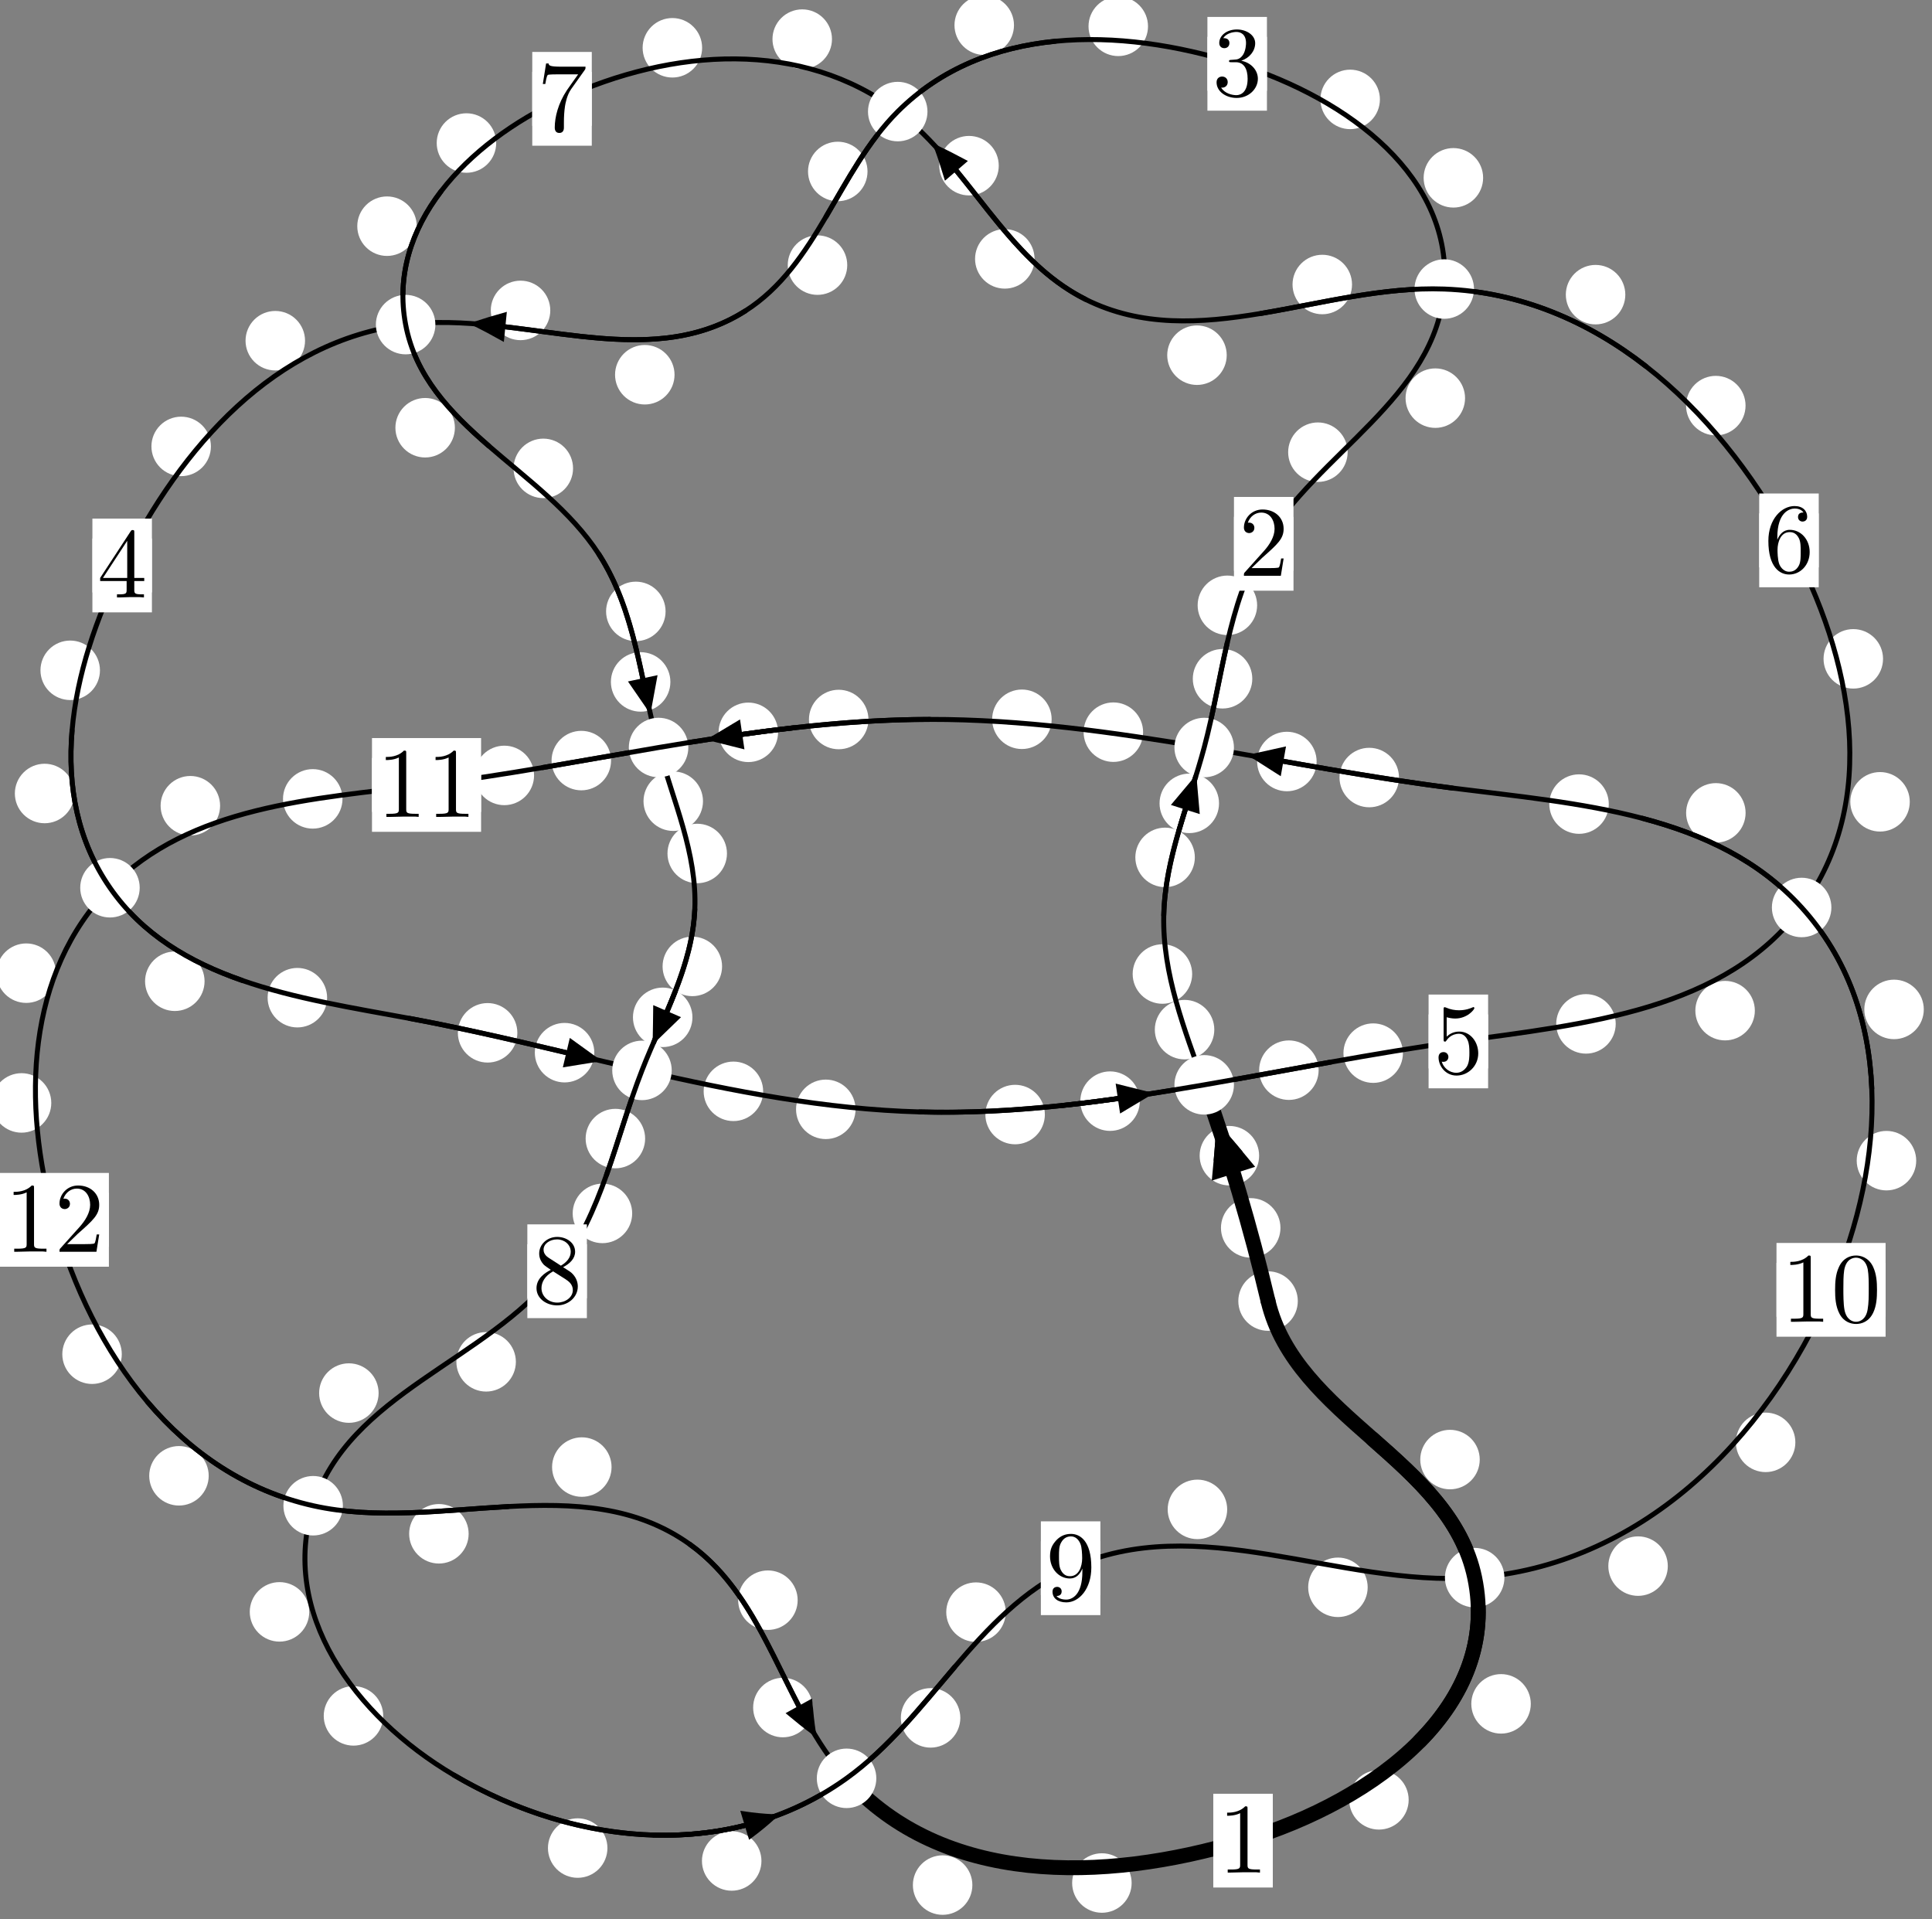 <?xml version="1.0"?>
<!-- Created by MetaPost 1.999 on 2021.07.06:0010 -->
<svg version="1.1" xmlns="http://www.w3.org/2000/svg" xmlns:xlink="http://www.w3.org/1999/xlink" width="194.132" height="192.848" viewBox="0 0 194.132 192.848">
<rect x="0" y="0" width="194.132" height="192.848" fill="#808080" stroke="none"/>
<!-- Original BoundingBox: -121.824158 -83.392029 72.307709 109.456390 -->
  <defs>
    <g transform="scale(0.01,0.01)" id="GLYPHcmr10_48">
      <path style="fill-rule: evenodd;" d="M460 -320C460 -400,455 -480,420 -554C374 -650,292 -666,250 -666C190 -666,117 -640,76 -547C44 -478,39 -400,39 -320C39 -245,43 -155,84 -79C127 2,200 22,249 22C303 22,379 1,423 -94C455 -163,460 -241,460 -320M249 -0C210 -0,151 -25,133 -121C122 -181,122 -273,122 -332C122 -396,122 -462,130 -516C149 -635,224 -644,249 -644C282 -644,348 -626,367 -527C377 -471,377 -395,377 -332C377 -257,377 -189,366 -125C351 -30,294 -0,249 -0"></path>
    </g>
    <g transform="scale(0.01,0.01)" id="GLYPHcmr10_49">
      <path style="fill-rule: evenodd;" d="M294 -640C294 -664,294 -666,271 -666C209 -602,121 -602,89 -602L89 -571C109 -571,168 -571,220 -597L220 -79C220 -43,217 -31,127 -31L95 -31L95 -0L257 -0L130 -3L217 -3L257 -3L297 -3L384 -3L419 -0L419 -31L387 -31C297 -31,294 -42,294 -79"></path>
    </g>
    <g transform="scale(0.01,0.01)" id="GLYPHcmr10_50">
      <path style="fill-rule: evenodd;" d="M127 -77L233 -180C389 -318,449 -372,449 -472C449 -586,359 -666,237 -666C124 -666,50 -574,50 -485C50 -429,100 -429,103 -429C120 -429,155 -441,155 -482C155 -508,137 -534,102 -534C94 -534,92 -534,89 -533C112 -598,166 -635,224 -635C315 -635,358 -554,358 -472C358 -392,308 -313,253 -251L61 -37C50 -26,50 -24,50 -0L421 -0L449 -174L424 -174C419 -144,412 -100,402 -85C395 -77,329 -77,307 -77"></path>
    </g>
    <g transform="scale(0.01,0.01)" id="GLYPHcmr10_51">
      <path style="fill-rule: evenodd;" d="M290 -352C372 -379,430 -449,430 -528C430 -610,342 -666,246 -666C145 -666,69 -606,69 -530C69 -497,91 -478,120 -478C151 -478,171 -500,171 -529C171 -579,124 -579,109 -579C140 -628,206 -641,242 -641C283 -641,338 -619,338 -529C338 -517,336 -459,310 -415C280 -367,246 -364,221 -363C213 -362,189 -360,182 -360C174 -359,167 -358,167 -348C167 -337,174 -337,191 -337L235 -337C317 -337,354 -269,354 -171C354 -35,285 -6,241 -6C198 -6,123 -23,88 -82C123 -77,154 -99,154 -137C154 -173,127 -193,98 -193C74 -193,42 -179,42 -135C42 -44,135 22,244 22C366 22,457 -69,457 -171C457 -253,394 -331,290 -352"></path>
    </g>
    <g transform="scale(0.01,0.01)" id="GLYPHcmr10_52">
      <path style="fill-rule: evenodd;" d="M294 -165L294 -78C294 -42,292 -31,218 -31L197 -31L197 -0L332 -0L238 -3L290 -3L332 -3L374 -3L427 -3L468 -0L468 -31L447 -31C373 -31,371 -42,371 -78L371 -165L471 -165L471 -196L371 -196L371 -651C371 -671,371 -677,355 -677C346 -677,343 -677,335 -665L28 -196L28 -165M300 -196L56 -196L300 -569"></path>
    </g>
    <g transform="scale(0.01,0.01)" id="GLYPHcmr10_53">
      <path style="fill-rule: evenodd;" d="M449 -201C449 -320,367 -420,259 -420C211 -420,168 -404,132 -369L132 -564C152 -558,185 -551,217 -551C340 -551,410 -642,410 -655C410 -661,407 -666,400 -666C399 -666,397 -666,392 -663C372 -654,323 -634,256 -634C216 -634,170 -641,123 -662C115 -665,113 -665,111 -665C101 -665,101 -657,101 -641L101 -345C101 -327,101 -319,115 -319C122 -319,124 -322,128 -328C139 -344,176 -398,257 -398C309 -398,334 -352,342 -334C358 -297,360 -258,360 -208C360 -173,360 -113,336 -71C312 -32,275 -6,229 -6C156 -6,99 -59,82 -118C85 -117,88 -116,99 -116C132 -116,149 -141,149 -165C149 -189,132 -214,99 -214C85 -214,50 -207,50 -161C50 -75,119 22,231 22C347 22,449 -74,449 -201"></path>
    </g>
    <g transform="scale(0.01,0.01)" id="GLYPHcmr10_54">
      <path style="fill-rule: evenodd;" d="M132 -328L132 -352C132 -605,256 -641,307 -641C331 -641,373 -635,395 -601C380 -601,340 -601,340 -556C340 -525,364 -510,386 -510C402 -510,432 -519,432 -558C432 -618,388 -666,305 -666C177 -666,42 -537,42 -316C42 -49,158 22,251 22C362 22,457 -72,457 -204C457 -331,368 -427,257 -427C189 -427,152 -376,132 -328M251 -6C188 -6,158 -66,152 -81C134 -128,134 -208,134 -226C134 -304,166 -404,256 -404C272 -404,318 -404,349 -342C367 -305,367 -254,367 -205C367 -157,367 -107,350 -71C320 -11,274 -6,251 -6"></path>
    </g>
    <g transform="scale(0.01,0.01)" id="GLYPHcmr10_55">
      <path style="fill-rule: evenodd;" d="M476 -609C485 -621,485 -623,485 -644L242 -644C120 -644,118 -657,114 -676L89 -676L56 -470L81 -470C84 -486,93 -549,106 -561C113 -567,191 -567,204 -567L411 -567C400 -551,321 -442,299 -409C209 -274,176 -135,176 -33C176 -23,176 22,222 22C268 22,268 -23,268 -33L268 -84C268 -139,271 -194,279 -248C283 -271,297 -357,341 -419"></path>
    </g>
    <g transform="scale(0.01,0.01)" id="GLYPHcmr10_56">
      <path style="fill-rule: evenodd;" d="M163 -457C117 -487,113 -521,113 -538C113 -599,178 -641,249 -641C322 -641,386 -589,386 -517C386 -460,347 -412,287 -377M309 -362C381 -399,430 -451,430 -517C430 -609,341 -666,250 -666C150 -666,69 -592,69 -499C69 -481,71 -436,113 -389C124 -377,161 -352,186 -335C128 -306,42 -250,42 -151C42 -45,144 22,249 22C362 22,457 -61,457 -168C457 -204,446 -249,408 -291C389 -312,373 -322,309 -362M209 -320L332 -242C360 -223,407 -193,407 -132C407 -58,332 -6,250 -6C164 -6,92 -68,92 -151C92 -209,124 -273,209 -320"></path>
    </g>
    <g transform="scale(0.01,0.01)" id="GLYPHcmr10_57">
      <path style="fill-rule: evenodd;" d="M367 -318L367 -286C367 -52,263 -6,205 -6C188 -6,134 -8,107 -42C151 -42,159 -71,159 -88C159 -119,135 -134,113 -134C97 -134,67 -125,67 -86C67 -19,121 22,206 22C335 22,457 -114,457 -329C457 -598,342 -666,253 -666C198 -666,149 -648,106 -603C65 -558,42 -516,42 -441C42 -316,130 -218,242 -218C303 -218,344 -260,367 -318M243 -241C227 -241,181 -241,150 -304C132 -341,132 -391,132 -440C132 -494,132 -541,153 -578C180 -628,218 -641,253 -641C299 -641,332 -607,349 -562C361 -530,365 -467,365 -421C365 -338,331 -241,243 -241"></path>
    </g>
  </defs>
  <path d="M128.663 123.372C128.663 122.579,128.348 121.819,127.787 121.258C127.227 120.698,126.467 120.383,125.674 120.383C124.881 120.383,124.121 120.698,123.561 121.258C123 121.819,122.685 122.579,122.685 123.372C122.685 124.164,123 124.924,123.561 125.485C124.121 126.045,124.881 126.36,125.674 126.36C126.467 126.36,127.227 126.045,127.787 125.485C128.348 124.924,128.663 124.164,128.663 123.372Z" style="fill: rgb(100%,100%,100%);stroke: none;"></path>
  <path d="M130.406 130.724C130.406 129.931,130.091 129.171,129.531 128.611C128.97 128.05,128.21 127.735,127.417 127.735C126.625 127.735,125.865 128.05,125.304 128.611C124.744 129.171,124.429 129.931,124.429 130.724C124.429 131.517,124.744 132.277,125.304 132.837C125.865 133.398,126.625 133.713,127.417 133.713C128.21 133.713,128.97 133.398,129.531 132.837C130.091 132.277,130.406 131.517,130.406 130.724Z" style="fill: rgb(100%,100%,100%);stroke: none;"></path>
  <path d="M122.016 103.453C122.016 102.66,121.701 101.9,121.141 101.339C120.58 100.779,119.82 100.464,119.028 100.464C118.235 100.464,117.475 100.779,116.914 101.339C116.354 101.9,116.039 102.66,116.039 103.453C116.039 104.245,116.354 105.006,116.914 105.566C117.475 106.127,118.235 106.441,119.028 106.441C119.82 106.441,120.58 106.127,121.141 105.566C121.701 105.006,122.016 104.245,122.016 103.453Z" style="fill: rgb(100%,100%,100%);stroke: none;"></path>
  <path d="M126.52 116.12C126.52 115.327,126.205 114.567,125.645 114.006C125.084 113.446,124.324 113.131,123.532 113.131C122.739 113.131,121.979 113.446,121.418 114.006C120.858 114.567,120.543 115.327,120.543 116.12C120.543 116.912,120.858 117.672,121.418 118.233C121.979 118.793,122.739 119.108,123.532 119.108C124.324 119.108,125.084 118.793,125.645 118.233C126.205 117.672,126.52 116.912,126.52 116.12Z" style="fill: rgb(100%,100%,100%);stroke: none;"></path>
  <path d="M120.06 86.146C120.06 85.353,119.745 84.593,119.184 84.032C118.624 83.472,117.864 83.157,117.071 83.157C116.278 83.157,115.518 83.472,114.958 84.032C114.397 84.593,114.082 85.353,114.082 86.146C114.082 86.938,114.397 87.699,114.958 88.259C115.518 88.82,116.278 89.135,117.071 89.135C117.864 89.135,118.624 88.82,119.184 88.259C119.745 87.699,120.06 86.938,120.06 86.146Z" style="fill: rgb(100%,100%,100%);stroke: none;"></path>
  <path d="M119.791 97.865C119.791 97.072,119.476 96.312,118.915 95.752C118.355 95.191,117.594 94.876,116.802 94.876C116.009 94.876,115.249 95.191,114.688 95.752C114.128 96.312,113.813 97.072,113.813 97.865C113.813 98.658,114.128 99.418,114.688 99.978C115.249 100.539,116.009 100.854,116.802 100.854C117.594 100.854,118.355 100.539,118.915 99.978C119.476 99.418,119.791 98.658,119.791 97.865Z" style="fill: rgb(100%,100%,100%);stroke: none;"></path>
  <path d="M125.833 68.199C125.833 67.406,125.519 66.646,124.958 66.085C124.398 65.525,123.637 65.21,122.845 65.21C122.052 65.21,121.292 65.525,120.731 66.085C120.171 66.646,119.856 67.406,119.856 68.199C119.856 68.991,120.171 69.752,120.731 70.312C121.292 70.873,122.052 71.188,122.845 71.188C123.637 71.188,124.398 70.873,124.958 70.312C125.519 69.752,125.833 68.991,125.833 68.199Z" style="fill: rgb(100%,100%,100%);stroke: none;"></path>
  <path d="M122.491 80.717C122.491 79.925,122.176 79.164,121.616 78.604C121.055 78.044,120.295 77.729,119.502 77.729C118.71 77.729,117.949 78.044,117.389 78.604C116.829 79.164,116.514 79.925,116.514 80.717C116.514 81.51,116.829 82.27,117.389 82.831C117.949 83.391,118.71 83.706,119.502 83.706C120.295 83.706,121.055 83.391,121.616 82.831C122.176 82.27,122.491 81.51,122.491 80.717Z" style="fill: rgb(100%,100%,100%);stroke: none;"></path>
  <path d="M135.415 45.434C135.415 44.641,135.1 43.881,134.539 43.321C133.979 42.76,133.219 42.445,132.426 42.445C131.633 42.445,130.873 42.76,130.313 43.321C129.752 43.881,129.437 44.641,129.437 45.434C129.437 46.227,129.752 46.987,130.313 47.547C130.873 48.108,131.633 48.423,132.426 48.423C133.219 48.423,133.979 48.108,134.539 47.547C135.1 46.987,135.415 46.227,135.415 45.434Z" style="fill: rgb(100%,100%,100%);stroke: none;"></path>
  <path d="M126.319 60.818C126.319 60.026,126.005 59.266,125.444 58.705C124.884 58.145,124.123 57.83,123.331 57.83C122.538 57.83,121.778 58.145,121.217 58.705C120.657 59.266,120.342 60.026,120.342 60.818C120.342 61.611,120.657 62.371,121.217 62.932C121.778 63.492,122.538 63.807,123.331 63.807C124.123 63.807,124.884 63.492,125.444 62.932C126.005 62.371,126.319 61.611,126.319 60.818Z" style="fill: rgb(100%,100%,100%);stroke: none;"></path>
  <path d="M149.028 17.867C149.028 17.074,148.713 16.314,148.153 15.754C147.592 15.193,146.832 14.878,146.039 14.878C145.247 14.878,144.486 15.193,143.926 15.754C143.365 16.314,143.051 17.074,143.051 17.867C143.051 18.66,143.365 19.42,143.926 19.98C144.486 20.541,145.247 20.856,146.039 20.856C146.832 20.856,147.592 20.541,148.153 19.98C148.713 19.42,149.028 18.66,149.028 17.867Z" style="fill: rgb(100%,100%,100%);stroke: none;"></path>
  <path d="M147.212 40.003C147.212 39.211,146.897 38.451,146.336 37.89C145.776 37.33,145.016 37.015,144.223 37.015C143.43 37.015,142.67 37.33,142.11 37.89C141.549 38.451,141.234 39.211,141.234 40.003C141.234 40.796,141.549 41.556,142.11 42.117C142.67 42.677,143.43 42.992,144.223 42.992C145.016 42.992,145.776 42.677,146.336 42.117C146.897 41.556,147.212 40.796,147.212 40.003Z" style="fill: rgb(100%,100%,100%);stroke: none;"></path>
  <path d="M115.354 2.646C115.354 1.853,115.039 1.093,114.479 0.533C113.918 -0.028,113.158 -0.343,112.365 -0.343C111.573 -0.343,110.813 -0.028,110.252 0.533C109.692 1.093,109.377 1.853,109.377 2.646C109.377 3.439,109.692 4.199,110.252 4.759C110.813 5.32,111.573 5.635,112.365 5.635C113.158 5.635,113.918 5.32,114.479 4.759C115.039 4.199,115.354 3.439,115.354 2.646Z" style="fill: rgb(100%,100%,100%);stroke: none;"></path>
  <path d="M138.657 9.988C138.657 9.196,138.342 8.436,137.782 7.875C137.221 7.315,136.461 7,135.668 7C134.876 7,134.116 7.315,133.555 7.875C132.995 8.436,132.68 9.196,132.68 9.988C132.68 10.781,132.995 11.541,133.555 12.102C134.116 12.662,134.876 12.977,135.668 12.977C136.461 12.977,137.221 12.662,137.782 12.102C138.342 11.541,138.657 10.781,138.657 9.988Z" style="fill: rgb(100%,100%,100%);stroke: none;"></path>
  <path d="M87.17 17.228C87.17 16.435,86.855 15.675,86.294 15.114C85.734 14.554,84.974 14.239,84.181 14.239C83.388 14.239,82.628 14.554,82.068 15.114C81.507 15.675,81.192 16.435,81.192 17.228C81.192 18.02,81.507 18.78,82.068 19.341C82.628 19.901,83.388 20.216,84.181 20.216C84.974 20.216,85.734 19.901,86.294 19.341C86.855 18.78,87.17 18.02,87.17 17.228Z" style="fill: rgb(100%,100%,100%);stroke: none;"></path>
  <path d="M101.887 2.532C101.887 1.74,101.572 0.98,101.011 0.419C100.451 -0.141,99.691 -0.456,98.898 -0.456C98.105 -0.456,97.345 -0.141,96.785 0.419C96.224 0.98,95.909 1.74,95.909 2.532C95.909 3.325,96.224 4.085,96.785 4.646C97.345 5.206,98.105 5.521,98.898 5.521C99.691 5.521,100.451 5.206,101.011 4.646C101.572 4.085,101.887 3.325,101.887 2.532Z" style="fill: rgb(100%,100%,100%);stroke: none;"></path>
  <path d="M67.779 37.652C67.779 36.86,67.465 36.099,66.904 35.539C66.344 34.978,65.583 34.663,64.791 34.663C63.998 34.663,63.238 34.978,62.677 35.539C62.117 36.099,61.802 36.86,61.802 37.652C61.802 38.445,62.117 39.205,62.677 39.766C63.238 40.326,63.998 40.641,64.791 40.641C65.583 40.641,66.344 40.326,66.904 39.766C67.465 39.205,67.779 38.445,67.779 37.652Z" style="fill: rgb(100%,100%,100%);stroke: none;"></path>
  <path d="M85.133 26.637C85.133 25.845,84.818 25.085,84.257 24.524C83.697 23.964,82.937 23.649,82.144 23.649C81.351 23.649,80.591 23.964,80.031 24.524C79.47 25.085,79.155 25.845,79.155 26.637C79.155 27.43,79.47 28.19,80.031 28.751C80.591 29.311,81.351 29.626,82.144 29.626C82.937 29.626,83.697 29.311,84.257 28.751C84.818 28.19,85.133 27.43,85.133 26.637Z" style="fill: rgb(100%,100%,100%);stroke: none;"></path>
  <path d="M30.651 34.231C30.651 33.439,30.336 32.679,29.775 32.118C29.215 31.558,28.455 31.243,27.662 31.243C26.869 31.243,26.109 31.558,25.549 32.118C24.988 32.679,24.673 33.439,24.673 34.231C24.673 35.024,24.988 35.784,25.549 36.345C26.109 36.905,26.869 37.22,27.662 37.22C28.455 37.22,29.215 36.905,29.775 36.345C30.336 35.784,30.651 35.024,30.651 34.231Z" style="fill: rgb(100%,100%,100%);stroke: none;"></path>
  <path d="M55.294 31.189C55.294 30.396,54.979 29.636,54.418 29.076C53.858 28.515,53.098 28.2,52.305 28.2C51.512 28.2,50.752 28.515,50.192 29.076C49.631 29.636,49.316 30.396,49.316 31.189C49.316 31.982,49.631 32.742,50.192 33.302C50.752 33.863,51.512 34.178,52.305 34.178C53.098 34.178,53.858 33.863,54.418 33.302C54.979 32.742,55.294 31.982,55.294 31.189Z" style="fill: rgb(100%,100%,100%);stroke: none;"></path>
  <path d="M10.044 67.349C10.044 66.556,9.729 65.796,9.168 65.235C8.608 64.675,7.848 64.36,7.055 64.36C6.262 64.36,5.502 64.675,4.942 65.235C4.381 65.796,4.066 66.556,4.066 67.349C4.066 68.141,4.381 68.901,4.942 69.462C5.502 70.022,6.262 70.337,7.055 70.337C7.848 70.337,8.608 70.022,9.168 69.462C9.729 68.901,10.044 68.141,10.044 67.349Z" style="fill: rgb(100%,100%,100%);stroke: none;"></path>
  <path d="M21.193 44.853C21.193 44.061,20.878 43.3,20.318 42.74C19.757 42.179,18.997 41.865,18.204 41.865C17.412 41.865,16.652 42.179,16.091 42.74C15.531 43.3,15.216 44.061,15.216 44.853C15.216 45.646,15.531 46.406,16.091 46.967C16.652 47.527,17.412 47.842,18.204 47.842C18.997 47.842,19.757 47.527,20.318 46.967C20.878 46.406,21.193 45.646,21.193 44.853Z" style="fill: rgb(100%,100%,100%);stroke: none;"></path>
  <path d="M20.555 98.593C20.555 97.8,20.24 97.04,19.679 96.479C19.119 95.919,18.359 95.604,17.566 95.604C16.773 95.604,16.013 95.919,15.453 96.479C14.892 97.04,14.577 97.8,14.577 98.593C14.577 99.385,14.892 100.146,15.453 100.706C16.013 101.266,16.773 101.581,17.566 101.581C18.359 101.581,19.119 101.266,19.679 100.706C20.24 100.146,20.555 99.385,20.555 98.593Z" style="fill: rgb(100%,100%,100%);stroke: none;"></path>
  <path d="M7.471 79.727C7.471 78.934,7.156 78.174,6.595 77.614C6.035 77.053,5.275 76.738,4.482 76.738C3.689 76.738,2.929 77.053,2.369 77.614C1.808 78.174,1.493 78.934,1.493 79.727C1.493 80.52,1.808 81.28,2.369 81.84C2.929 82.401,3.689 82.716,4.482 82.716C5.275 82.716,6.035 82.401,6.595 81.84C7.156 81.28,7.471 80.52,7.471 79.727Z" style="fill: rgb(100%,100%,100%);stroke: none;"></path>
  <path d="M51.985 103.773C51.985 102.98,51.67 102.22,51.109 101.659C50.549 101.099,49.789 100.784,48.996 100.784C48.203 100.784,47.443 101.099,46.883 101.659C46.322 102.22,46.007 102.98,46.007 103.773C46.007 104.565,46.322 105.326,46.883 105.886C47.443 106.447,48.203 106.762,48.996 106.762C49.789 106.762,50.549 106.447,51.109 105.886C51.67 105.326,51.985 104.565,51.985 103.773Z" style="fill: rgb(100%,100%,100%);stroke: none;"></path>
  <path d="M32.869 100.242C32.869 99.45,32.554 98.69,31.993 98.129C31.433 97.569,30.673 97.254,29.88 97.254C29.087 97.254,28.327 97.569,27.766 98.129C27.206 98.69,26.891 99.45,26.891 100.242C26.891 101.035,27.206 101.795,27.766 102.356C28.327 102.916,29.087 103.231,29.88 103.231C30.673 103.231,31.433 102.916,31.993 102.356C32.554 101.795,32.869 101.035,32.869 100.242Z" style="fill: rgb(100%,100%,100%);stroke: none;"></path>
  <path d="M76.683 109.652C76.683 108.859,76.368 108.099,75.807 107.538C75.247 106.978,74.487 106.663,73.694 106.663C72.901 106.663,72.141 106.978,71.581 107.538C71.02 108.099,70.705 108.859,70.705 109.652C70.705 110.444,71.02 111.205,71.581 111.765C72.141 112.326,72.901 112.64,73.694 112.64C74.487 112.64,75.247 112.326,75.807 111.765C76.368 111.205,76.683 110.444,76.683 109.652Z" style="fill: rgb(100%,100%,100%);stroke: none;"></path>
  <path d="M59.718 105.768C59.718 104.975,59.403 104.215,58.843 103.655C58.282 103.094,57.522 102.779,56.729 102.779C55.937 102.779,55.177 103.094,54.616 103.655C54.056 104.215,53.741 104.975,53.741 105.768C53.741 106.561,54.056 107.321,54.616 107.881C55.177 108.442,55.937 108.757,56.729 108.757C57.522 108.757,58.282 108.442,58.843 107.881C59.403 107.321,59.718 106.561,59.718 105.768Z" style="fill: rgb(100%,100%,100%);stroke: none;"></path>
  <path d="M104.99 111.985C104.99 111.193,104.675 110.432,104.115 109.872C103.554 109.311,102.794 108.997,102.001 108.997C101.209 108.997,100.449 109.311,99.888 109.872C99.328 110.432,99.013 111.193,99.013 111.985C99.013 112.778,99.328 113.538,99.888 114.099C100.449 114.659,101.209 114.974,102.001 114.974C102.794 114.974,103.554 114.659,104.115 114.099C104.675 113.538,104.99 112.778,104.99 111.985Z" style="fill: rgb(100%,100%,100%);stroke: none;"></path>
  <path d="M85.967 111.46C85.967 110.668,85.652 109.907,85.092 109.347C84.531 108.786,83.771 108.472,82.978 108.472C82.186 108.472,81.425 108.786,80.865 109.347C80.304 109.907,79.989 110.668,79.989 111.46C79.989 112.253,80.304 113.013,80.865 113.574C81.425 114.134,82.186 114.449,82.978 114.449C83.771 114.449,84.531 114.134,85.092 113.574C85.652 113.013,85.967 112.253,85.967 111.46Z" style="fill: rgb(100%,100%,100%);stroke: none;"></path>
  <path d="M132.499 107.526C132.499 106.733,132.184 105.973,131.624 105.413C131.063 104.852,130.303 104.537,129.51 104.537C128.718 104.537,127.957 104.852,127.397 105.413C126.836 105.973,126.522 106.733,126.522 107.526C126.522 108.319,126.836 109.079,127.397 109.639C127.957 110.2,128.718 110.515,129.51 110.515C130.303 110.515,131.063 110.2,131.624 109.639C132.184 109.079,132.499 108.319,132.499 107.526Z" style="fill: rgb(100%,100%,100%);stroke: none;"></path>
  <path d="M114.531 110.638C114.531 109.845,114.216 109.085,113.656 108.525C113.095 107.964,112.335 107.649,111.542 107.649C110.75 107.649,109.99 107.964,109.429 108.525C108.869 109.085,108.554 109.845,108.554 110.638C108.554 111.431,108.869 112.191,109.429 112.751C109.99 113.312,110.75 113.627,111.542 113.627C112.335 113.627,113.095 113.312,113.656 112.751C114.216 112.191,114.531 111.431,114.531 110.638Z" style="fill: rgb(100%,100%,100%);stroke: none;"></path>
  <path d="M162.351 102.875C162.351 102.082,162.036 101.322,161.475 100.762C160.915 100.201,160.154 99.886,159.362 99.886C158.569 99.886,157.809 100.201,157.248 100.762C156.688 101.322,156.373 102.082,156.373 102.875C156.373 103.668,156.688 104.428,157.248 104.988C157.809 105.549,158.569 105.864,159.362 105.864C160.154 105.864,160.915 105.549,161.475 104.988C162.036 104.428,162.351 103.668,162.351 102.875Z" style="fill: rgb(100%,100%,100%);stroke: none;"></path>
  <path d="M140.97 105.814C140.97 105.022,140.655 104.261,140.095 103.701C139.534 103.14,138.774 102.825,137.981 102.825C137.189 102.825,136.429 103.14,135.868 103.701C135.308 104.261,134.993 105.022,134.993 105.814C134.993 106.607,135.308 107.367,135.868 107.928C136.429 108.488,137.189 108.803,137.981 108.803C138.774 108.803,139.534 108.488,140.095 107.928C140.655 107.367,140.97 106.607,140.97 105.814Z" style="fill: rgb(100%,100%,100%);stroke: none;"></path>
  <path d="M191.899 80.562C191.899 79.77,191.585 79.009,191.024 78.449C190.464 77.888,189.703 77.573,188.911 77.573C188.118 77.573,187.358 77.888,186.797 78.449C186.237 79.009,185.922 79.77,185.922 80.562C185.922 81.355,186.237 82.115,186.797 82.676C187.358 83.236,188.118 83.551,188.911 83.551C189.703 83.551,190.464 83.236,191.024 82.676C191.585 82.115,191.899 81.355,191.899 80.562Z" style="fill: rgb(100%,100%,100%);stroke: none;"></path>
  <path d="M176.331 101.545C176.331 100.753,176.016 99.992,175.455 99.432C174.895 98.871,174.135 98.557,173.342 98.557C172.549 98.557,171.789 98.871,171.229 99.432C170.668 99.992,170.353 100.753,170.353 101.545C170.353 102.338,170.668 103.098,171.229 103.659C171.789 104.219,172.549 104.534,173.342 104.534C174.135 104.534,174.895 104.219,175.455 103.659C176.016 103.098,176.331 102.338,176.331 101.545Z" style="fill: rgb(100%,100%,100%);stroke: none;"></path>
  <path d="M175.397 40.754C175.397 39.961,175.082 39.201,174.521 38.641C173.961 38.08,173.201 37.765,172.408 37.765C171.615 37.765,170.855 38.08,170.295 38.641C169.734 39.201,169.419 39.961,169.419 40.754C169.419 41.547,169.734 42.307,170.295 42.867C170.855 43.428,171.615 43.743,172.408 43.743C173.201 43.743,173.961 43.428,174.521 42.867C175.082 42.307,175.397 41.547,175.397 40.754Z" style="fill: rgb(100%,100%,100%);stroke: none;"></path>
  <path d="M189.212 66.197C189.212 65.405,188.898 64.645,188.337 64.084C187.777 63.524,187.016 63.209,186.224 63.209C185.431 63.209,184.671 63.524,184.11 64.084C183.55 64.645,183.235 65.405,183.235 66.197C183.235 66.99,183.55 67.75,184.11 68.311C184.671 68.871,185.431 69.186,186.224 69.186C187.016 69.186,187.777 68.871,188.337 68.311C188.898 67.75,189.212 66.99,189.212 66.197Z" style="fill: rgb(100%,100%,100%);stroke: none;"></path>
  <path d="M135.855 28.586C135.855 27.794,135.54 27.034,134.979 26.473C134.419 25.913,133.659 25.598,132.866 25.598C132.073 25.598,131.313 25.913,130.753 26.473C130.192 27.034,129.877 27.794,129.877 28.586C129.877 29.379,130.192 30.139,130.753 30.7C131.313 31.26,132.073 31.575,132.866 31.575C133.659 31.575,134.419 31.26,134.979 30.7C135.54 30.139,135.855 29.379,135.855 28.586Z" style="fill: rgb(100%,100%,100%);stroke: none;"></path>
  <path d="M163.316 29.607C163.316 28.814,163.001 28.054,162.441 27.493C161.88 26.933,161.12 26.618,160.327 26.618C159.535 26.618,158.774 26.933,158.214 27.493C157.653 28.054,157.338 28.814,157.338 29.607C157.338 30.399,157.653 31.159,158.214 31.72C158.774 32.28,159.535 32.595,160.327 32.595C161.12 32.595,161.88 32.28,162.441 31.72C163.001 31.159,163.316 30.399,163.316 29.607Z" style="fill: rgb(100%,100%,100%);stroke: none;"></path>
  <path d="M103.954 26.012C103.954 25.219,103.639 24.459,103.079 23.898C102.518 23.338,101.758 23.023,100.965 23.023C100.173 23.023,99.413 23.338,98.852 23.898C98.292 24.459,97.977 25.219,97.977 26.012C97.977 26.804,98.292 27.565,98.852 28.125C99.413 28.686,100.173 29,100.965 29C101.758 29,102.518 28.686,103.079 28.125C103.639 27.565,103.954 26.804,103.954 26.012Z" style="fill: rgb(100%,100%,100%);stroke: none;"></path>
  <path d="M123.264 35.688C123.264 34.895,122.949 34.135,122.388 33.575C121.828 33.014,121.068 32.699,120.275 32.699C119.482 32.699,118.722 33.014,118.162 33.575C117.601 34.135,117.286 34.895,117.286 35.688C117.286 36.481,117.601 37.241,118.162 37.801C118.722 38.362,119.482 38.677,120.275 38.677C121.068 38.677,121.828 38.362,122.388 37.801C122.949 37.241,123.264 36.481,123.264 35.688Z" style="fill: rgb(100%,100%,100%);stroke: none;"></path>
  <path d="M83.599 3.93C83.599 3.137,83.284 2.377,82.723 1.817C82.163 1.256,81.403 0.941,80.61 0.941C79.817 0.941,79.057 1.256,78.497 1.817C77.936 2.377,77.621 3.137,77.621 3.93C77.621 4.723,77.936 5.483,78.497 6.043C79.057 6.604,79.817 6.919,80.61 6.919C81.403 6.919,82.163 6.604,82.723 6.043C83.284 5.483,83.599 4.723,83.599 3.93Z" style="fill: rgb(100%,100%,100%);stroke: none;"></path>
  <path d="M100.358 16.646C100.358 15.853,100.043 15.093,99.483 14.533C98.923 13.972,98.162 13.657,97.37 13.657C96.577 13.657,95.817 13.972,95.256 14.533C94.696 15.093,94.381 15.853,94.381 16.646C94.381 17.439,94.696 18.199,95.256 18.759C95.817 19.32,96.577 19.635,97.37 19.635C98.162 19.635,98.923 19.32,99.483 18.759C100.043 18.199,100.358 17.439,100.358 16.646Z" style="fill: rgb(100%,100%,100%);stroke: none;"></path>
  <path d="M49.859 14.371C49.859 13.578,49.544 12.818,48.984 12.257C48.423 11.697,47.663 11.382,46.871 11.382C46.078 11.382,45.318 11.697,44.757 12.257C44.197 12.818,43.882 13.578,43.882 14.371C43.882 15.163,44.197 15.924,44.757 16.484C45.318 17.045,46.078 17.359,46.871 17.359C47.663 17.359,48.423 17.045,48.984 16.484C49.544 15.924,49.859 15.163,49.859 14.371Z" style="fill: rgb(100%,100%,100%);stroke: none;"></path>
  <path d="M70.551 4.801C70.551 4.009,70.236 3.249,69.675 2.688C69.115 2.128,68.355 1.813,67.562 1.813C66.769 1.813,66.009 2.128,65.449 2.688C64.888 3.249,64.573 4.009,64.573 4.801C64.573 5.594,64.888 6.354,65.449 6.915C66.009 7.475,66.769 7.79,67.562 7.79C68.355 7.79,69.115 7.475,69.675 6.915C70.236 6.354,70.551 5.594,70.551 4.801Z" style="fill: rgb(100%,100%,100%);stroke: none;"></path>
  <path d="M45.708 42.977C45.708 42.184,45.393 41.424,44.833 40.864C44.272 40.303,43.512 39.988,42.719 39.988C41.927 39.988,41.167 40.303,40.606 40.864C40.046 41.424,39.731 42.184,39.731 42.977C39.731 43.77,40.046 44.53,40.606 45.09C41.167 45.651,41.927 45.966,42.719 45.966C43.512 45.966,44.272 45.651,44.833 45.09C45.393 44.53,45.708 43.77,45.708 42.977Z" style="fill: rgb(100%,100%,100%);stroke: none;"></path>
  <path d="M41.877 22.726C41.877 21.933,41.562 21.173,41.002 20.613C40.441 20.052,39.681 19.737,38.889 19.737C38.096 19.737,37.336 20.052,36.775 20.613C36.215 21.173,35.9 21.933,35.9 22.726C35.9 23.519,36.215 24.279,36.775 24.839C37.336 25.4,38.096 25.715,38.889 25.715C39.681 25.715,40.441 25.4,41.002 24.839C41.562 24.279,41.877 23.519,41.877 22.726Z" style="fill: rgb(100%,100%,100%);stroke: none;"></path>
  <path d="M66.879 61.431C66.879 60.638,66.564 59.878,66.003 59.317C65.443 58.757,64.683 58.442,63.89 58.442C63.097 58.442,62.337 58.757,61.777 59.317C61.216 59.878,60.901 60.638,60.901 61.431C60.901 62.223,61.216 62.983,61.777 63.544C62.337 64.104,63.097 64.419,63.89 64.419C64.683 64.419,65.443 64.104,66.003 63.544C66.564 62.983,66.879 62.223,66.879 61.431Z" style="fill: rgb(100%,100%,100%);stroke: none;"></path>
  <path d="M57.582 47.06C57.582 46.267,57.267 45.507,56.707 44.946C56.146 44.386,55.386 44.071,54.594 44.071C53.801 44.071,53.041 44.386,52.48 44.946C51.92 45.507,51.605 46.267,51.605 47.06C51.605 47.852,51.92 48.613,52.48 49.173C53.041 49.733,53.801 50.048,54.594 50.048C55.386 50.048,56.146 49.733,56.707 49.173C57.267 48.613,57.582 47.852,57.582 47.06Z" style="fill: rgb(100%,100%,100%);stroke: none;"></path>
  <path d="M70.639 80.501C70.639 79.708,70.324 78.948,69.763 78.387C69.203 77.827,68.443 77.512,67.65 77.512C66.857 77.512,66.097 77.827,65.537 78.387C64.976 78.948,64.661 79.708,64.661 80.501C64.661 81.293,64.976 82.053,65.537 82.614C66.097 83.174,66.857 83.489,67.65 83.489C68.443 83.489,69.203 83.174,69.763 82.614C70.324 82.053,70.639 81.293,70.639 80.501Z" style="fill: rgb(100%,100%,100%);stroke: none;"></path>
  <path d="M67.362 68.516C67.362 67.724,67.047 66.963,66.486 66.403C65.926 65.842,65.165 65.527,64.373 65.527C63.58 65.527,62.82 65.842,62.259 66.403C61.699 66.963,61.384 67.724,61.384 68.516C61.384 69.309,61.699 70.069,62.259 70.63C62.82 71.19,63.58 71.505,64.373 71.505C65.165 71.505,65.926 71.19,66.486 70.63C67.047 70.069,67.362 69.309,67.362 68.516Z" style="fill: rgb(100%,100%,100%);stroke: none;"></path>
  <path d="M72.556 97.1C72.556 96.307,72.241 95.547,71.68 94.987C71.12 94.426,70.36 94.111,69.567 94.111C68.774 94.111,68.014 94.426,67.454 94.987C66.893 95.547,66.578 96.307,66.578 97.1C66.578 97.893,66.893 98.653,67.454 99.213C68.014 99.774,68.774 100.089,69.567 100.089C70.36 100.089,71.12 99.774,71.68 99.213C72.241 98.653,72.556 97.893,72.556 97.1Z" style="fill: rgb(100%,100%,100%);stroke: none;"></path>
  <path d="M73.047 85.754C73.047 84.961,72.732 84.201,72.172 83.64C71.611 83.08,70.851 82.765,70.059 82.765C69.266 82.765,68.506 83.08,67.945 83.64C67.385 84.201,67.07 84.961,67.07 85.754C67.07 86.546,67.385 87.306,67.945 87.867C68.506 88.427,69.266 88.742,70.059 88.742C70.851 88.742,71.611 88.427,72.172 87.867C72.732 87.306,73.047 86.546,73.047 85.754Z" style="fill: rgb(100%,100%,100%);stroke: none;"></path>
  <path d="M64.824 114.399C64.824 113.606,64.509 112.846,63.948 112.285C63.388 111.725,62.628 111.41,61.835 111.41C61.042 111.41,60.282 111.725,59.722 112.285C59.161 112.846,58.846 113.606,58.846 114.399C58.846 115.191,59.161 115.951,59.722 116.512C60.282 117.072,61.042 117.387,61.835 117.387C62.628 117.387,63.388 117.072,63.948 116.512C64.509 115.951,64.824 115.191,64.824 114.399Z" style="fill: rgb(100%,100%,100%);stroke: none;"></path>
  <path d="M69.578 102.217C69.578 101.424,69.263 100.664,68.703 100.104C68.143 99.543,67.382 99.228,66.59 99.228C65.797 99.228,65.037 99.543,64.476 100.104C63.916 100.664,63.601 101.424,63.601 102.217C63.601 103.01,63.916 103.77,64.476 104.33C65.037 104.891,65.797 105.206,66.59 105.206C67.382 105.206,68.143 104.891,68.703 104.33C69.263 103.77,69.578 103.01,69.578 102.217Z" style="fill: rgb(100%,100%,100%);stroke: none;"></path>
  <path d="M51.836 136.829C51.836 136.037,51.521 135.277,50.96 134.716C50.4 134.156,49.64 133.841,48.847 133.841C48.054 133.841,47.294 134.156,46.734 134.716C46.173 135.277,45.858 136.037,45.858 136.829C45.858 137.622,46.173 138.382,46.734 138.943C47.294 139.503,48.054 139.818,48.847 139.818C49.64 139.818,50.4 139.503,50.96 138.943C51.521 138.382,51.836 137.622,51.836 136.829Z" style="fill: rgb(100%,100%,100%);stroke: none;"></path>
  <path d="M63.523 121.918C63.523 121.125,63.208 120.365,62.647 119.805C62.087 119.244,61.326 118.929,60.534 118.929C59.741 118.929,58.981 119.244,58.42 119.805C57.86 120.365,57.545 121.125,57.545 121.918C57.545 122.711,57.86 123.471,58.42 124.031C58.981 124.592,59.741 124.907,60.534 124.907C61.326 124.907,62.087 124.592,62.647 124.031C63.208 123.471,63.523 122.711,63.523 121.918Z" style="fill: rgb(100%,100%,100%);stroke: none;"></path>
  <path d="M31.074 161.953C31.074 161.16,30.759 160.4,30.199 159.84C29.638 159.279,28.878 158.964,28.086 158.964C27.293 158.964,26.533 159.279,25.972 159.84C25.412 160.4,25.097 161.16,25.097 161.953C25.097 162.746,25.412 163.506,25.972 164.066C26.533 164.627,27.293 164.942,28.086 164.942C28.878 164.942,29.638 164.627,30.199 164.066C30.759 163.506,31.074 162.746,31.074 161.953Z" style="fill: rgb(100%,100%,100%);stroke: none;"></path>
  <path d="M38.044 139.969C38.044 139.176,37.729 138.416,37.169 137.856C36.608 137.295,35.848 136.98,35.055 136.98C34.263 136.98,33.503 137.295,32.942 137.856C32.382 138.416,32.067 139.176,32.067 139.969C32.067 140.762,32.382 141.522,32.942 142.082C33.503 142.643,34.263 142.958,35.055 142.958C35.848 142.958,36.608 142.643,37.169 142.082C37.729 141.522,38.044 140.762,38.044 139.969Z" style="fill: rgb(100%,100%,100%);stroke: none;"></path>
  <path d="M61.036 185.684C61.036 184.892,60.721 184.132,60.161 183.571C59.6 183.011,58.84 182.696,58.047 182.696C57.255 182.696,56.494 183.011,55.934 183.571C55.373 184.132,55.059 184.892,55.059 185.684C55.059 186.477,55.373 187.237,55.934 187.798C56.494 188.358,57.255 188.673,58.047 188.673C58.84 188.673,59.6 188.358,60.161 187.798C60.721 187.237,61.036 186.477,61.036 185.684Z" style="fill: rgb(100%,100%,100%);stroke: none;"></path>
  <path d="M38.507 172.404C38.507 171.612,38.192 170.852,37.632 170.291C37.071 169.731,36.311 169.416,35.518 169.416C34.726 169.416,33.965 169.731,33.405 170.291C32.845 170.852,32.53 171.612,32.53 172.404C32.53 173.197,32.845 173.957,33.405 174.518C33.965 175.078,34.726 175.393,35.518 175.393C36.311 175.393,37.071 175.078,37.632 174.518C38.192 173.957,38.507 173.197,38.507 172.404Z" style="fill: rgb(100%,100%,100%);stroke: none;"></path>
  <path d="M96.496 172.604C96.496 171.812,96.181 171.051,95.621 170.491C95.06 169.93,94.3 169.616,93.507 169.616C92.715 169.616,91.955 169.93,91.394 170.491C90.834 171.051,90.519 171.812,90.519 172.604C90.519 173.397,90.834 174.157,91.394 174.718C91.955 175.278,92.715 175.593,93.507 175.593C94.3 175.593,95.06 175.278,95.621 174.718C96.181 174.157,96.496 173.397,96.496 172.604Z" style="fill: rgb(100%,100%,100%);stroke: none;"></path>
  <path d="M76.512 186.981C76.512 186.188,76.197 185.428,75.636 184.867C75.076 184.307,74.316 183.992,73.523 183.992C72.73 183.992,71.97 184.307,71.41 184.867C70.849 185.428,70.534 186.188,70.534 186.981C70.534 187.773,70.849 188.534,71.41 189.094C71.97 189.655,72.73 189.97,73.523 189.97C74.316 189.97,75.076 189.655,75.636 189.094C76.197 188.534,76.512 187.773,76.512 186.981Z" style="fill: rgb(100%,100%,100%);stroke: none;"></path>
  <path d="M123.31 151.656C123.31 150.863,122.995 150.103,122.435 149.542C121.874 148.982,121.114 148.667,120.321 148.667C119.529 148.667,118.768 148.982,118.208 149.542C117.647 150.103,117.332 150.863,117.332 151.656C117.332 152.448,117.647 153.209,118.208 153.769C118.768 154.33,119.529 154.645,120.321 154.645C121.114 154.645,121.874 154.33,122.435 153.769C122.995 153.209,123.31 152.448,123.31 151.656Z" style="fill: rgb(100%,100%,100%);stroke: none;"></path>
  <path d="M101.06 161.98C101.06 161.188,100.745 160.428,100.185 159.867C99.624 159.307,98.864 158.992,98.071 158.992C97.279 158.992,96.518 159.307,95.958 159.867C95.397 160.428,95.082 161.188,95.082 161.98C95.082 162.773,95.397 163.533,95.958 164.094C96.518 164.654,97.279 164.969,98.071 164.969C98.864 164.969,99.624 164.654,100.185 164.094C100.745 163.533,101.06 162.773,101.06 161.98Z" style="fill: rgb(100%,100%,100%);stroke: none;"></path>
  <path d="M167.585 157.355C167.585 156.563,167.27 155.803,166.71 155.242C166.149 154.682,165.389 154.367,164.597 154.367C163.804 154.367,163.044 154.682,162.483 155.242C161.923 155.803,161.608 156.563,161.608 157.355C161.608 158.148,161.923 158.908,162.483 159.469C163.044 160.029,163.804 160.344,164.597 160.344C165.389 160.344,166.149 160.029,166.71 159.469C167.27 158.908,167.585 158.148,167.585 157.355Z" style="fill: rgb(100%,100%,100%);stroke: none;"></path>
  <path d="M137.427 159.485C137.427 158.693,137.112 157.932,136.551 157.372C135.991 156.811,135.231 156.497,134.438 156.497C133.645 156.497,132.885 156.811,132.325 157.372C131.764 157.932,131.449 158.693,131.449 159.485C131.449 160.278,131.764 161.038,132.325 161.599C132.885 162.159,133.645 162.474,134.438 162.474C135.231 162.474,135.991 162.159,136.551 161.599C137.112 161.038,137.427 160.278,137.427 159.485Z" style="fill: rgb(100%,100%,100%);stroke: none;"></path>
  <path d="M192.545 116.618C192.545 115.825,192.23 115.065,191.669 114.504C191.109 113.944,190.349 113.629,189.556 113.629C188.763 113.629,188.003 113.944,187.443 114.504C186.882 115.065,186.567 115.825,186.567 116.618C186.567 117.41,186.882 118.171,187.443 118.731C188.003 119.291,188.763 119.606,189.556 119.606C190.349 119.606,191.109 119.291,191.669 118.731C192.23 118.171,192.545 117.41,192.545 116.618Z" style="fill: rgb(100%,100%,100%);stroke: none;"></path>
  <path d="M180.402 144.92C180.402 144.127,180.087 143.367,179.527 142.807C178.967 142.246,178.206 141.931,177.414 141.931C176.621 141.931,175.861 142.246,175.3 142.807C174.74 143.367,174.425 144.127,174.425 144.92C174.425 145.713,174.74 146.473,175.3 147.033C175.861 147.594,176.621 147.909,177.414 147.909C178.206 147.909,178.967 147.594,179.527 147.033C180.087 146.473,180.402 145.713,180.402 144.92Z" style="fill: rgb(100%,100%,100%);stroke: none;"></path>
  <path d="M175.402 81.673C175.402 80.88,175.087 80.12,174.527 79.56C173.967 78.999,173.206 78.684,172.414 78.684C171.621 78.684,170.861 78.999,170.3 79.56C169.74 80.12,169.425 80.88,169.425 81.673C169.425 82.466,169.74 83.226,170.3 83.786C170.861 84.347,171.621 84.662,172.414 84.662C173.206 84.662,173.967 84.347,174.527 83.786C175.087 83.226,175.402 82.466,175.402 81.673Z" style="fill: rgb(100%,100%,100%);stroke: none;"></path>
  <path d="M193.308 101.421C193.308 100.628,192.993 99.868,192.432 99.308C191.872 98.747,191.112 98.432,190.319 98.432C189.526 98.432,188.766 98.747,188.206 99.308C187.645 99.868,187.33 100.628,187.33 101.421C187.33 102.214,187.645 102.974,188.206 103.534C188.766 104.095,189.526 104.41,190.319 104.41C191.112 104.41,191.872 104.095,192.432 103.534C192.993 102.974,193.308 102.214,193.308 101.421Z" style="fill: rgb(100%,100%,100%);stroke: none;"></path>
  <path d="M140.574 78.124C140.574 77.331,140.259 76.571,139.699 76.01C139.138 75.45,138.378 75.135,137.585 75.135C136.793 75.135,136.033 75.45,135.472 76.01C134.912 76.571,134.597 77.331,134.597 78.124C134.597 78.916,134.912 79.677,135.472 80.237C136.033 80.798,136.793 81.112,137.585 81.112C138.378 81.112,139.138 80.798,139.699 80.237C140.259 79.677,140.574 78.916,140.574 78.124Z" style="fill: rgb(100%,100%,100%);stroke: none;"></path>
  <path d="M161.655 80.79C161.655 79.998,161.34 79.238,160.78 78.677C160.219 78.117,159.459 77.802,158.666 77.802C157.874 77.802,157.113 78.117,156.553 78.677C155.992 79.238,155.677 79.998,155.677 80.79C155.677 81.583,155.992 82.343,156.553 82.904C157.113 83.464,157.874 83.779,158.666 83.779C159.459 83.779,160.219 83.464,160.78 82.904C161.34 82.343,161.655 81.583,161.655 80.79Z" style="fill: rgb(100%,100%,100%);stroke: none;"></path>
  <path d="M114.862 73.565C114.862 72.772,114.547 72.012,113.987 71.452C113.427 70.891,112.666 70.576,111.874 70.576C111.081 70.576,110.321 70.891,109.76 71.452C109.2 72.012,108.885 72.772,108.885 73.565C108.885 74.358,109.2 75.118,109.76 75.678C110.321 76.239,111.081 76.554,111.874 76.554C112.666 76.554,113.427 76.239,113.987 75.678C114.547 75.118,114.862 74.358,114.862 73.565Z" style="fill: rgb(100%,100%,100%);stroke: none;"></path>
  <path d="M132.297 76.512C132.297 75.72,131.982 74.96,131.422 74.399C130.861 73.839,130.101 73.524,129.309 73.524C128.516 73.524,127.756 73.839,127.195 74.399C126.635 74.96,126.32 75.72,126.32 76.512C126.32 77.305,126.635 78.065,127.195 78.626C127.756 79.186,128.516 79.501,129.309 79.501C130.101 79.501,130.861 79.186,131.422 78.626C131.982 78.065,132.297 77.305,132.297 76.512Z" style="fill: rgb(100%,100%,100%);stroke: none;"></path>
  <path d="M87.263 72.293C87.263 71.5,86.948 70.74,86.387 70.179C85.827 69.619,85.067 69.304,84.274 69.304C83.481 69.304,82.721 69.619,82.161 70.179C81.6 70.74,81.285 71.5,81.285 72.293C81.285 73.085,81.6 73.846,82.161 74.406C82.721 74.967,83.481 75.281,84.274 75.281C85.067 75.281,85.827 74.967,86.387 74.406C86.948 73.846,87.263 73.085,87.263 72.293Z" style="fill: rgb(100%,100%,100%);stroke: none;"></path>
  <path d="M105.672 72.269C105.672 71.477,105.357 70.717,104.796 70.156C104.236 69.596,103.476 69.281,102.683 69.281C101.89 69.281,101.13 69.596,100.57 70.156C100.009 70.717,99.694 71.477,99.694 72.269C99.694 73.062,100.009 73.822,100.57 74.383C101.13 74.943,101.89 75.258,102.683 75.258C103.476 75.258,104.236 74.943,104.796 74.383C105.357 73.822,105.672 73.062,105.672 72.269Z" style="fill: rgb(100%,100%,100%);stroke: none;"></path>
  <path d="M61.4 76.42C61.4 75.627,61.086 74.867,60.525 74.306C59.965 73.746,59.204 73.431,58.412 73.431C57.619 73.431,56.859 73.746,56.298 74.306C55.738 74.867,55.423 75.627,55.423 76.42C55.423 77.212,55.738 77.972,56.298 78.533C56.859 79.093,57.619 79.408,58.412 79.408C59.204 79.408,59.965 79.093,60.525 78.533C61.086 77.972,61.4 77.212,61.4 76.42Z" style="fill: rgb(100%,100%,100%);stroke: none;"></path>
  <path d="M78.182 73.581C78.182 72.788,77.867 72.028,77.307 71.468C76.746 70.907,75.986 70.592,75.194 70.592C74.401 70.592,73.641 70.907,73.08 71.468C72.52 72.028,72.205 72.788,72.205 73.581C72.205 74.374,72.52 75.134,73.08 75.694C73.641 76.255,74.401 76.57,75.194 76.57C75.986 76.57,76.746 76.255,77.307 75.694C77.867 75.134,78.182 74.374,78.182 73.581Z" style="fill: rgb(100%,100%,100%);stroke: none;"></path>
  <path d="M34.415 80.267C34.415 79.474,34.1 78.714,33.539 78.154C32.979 77.593,32.219 77.278,31.426 77.278C30.633 77.278,29.873 77.593,29.313 78.154C28.752 78.714,28.437 79.474,28.437 80.267C28.437 81.06,28.752 81.82,29.313 82.38C29.873 82.941,30.633 83.256,31.426 83.256C32.219 83.256,32.979 82.941,33.539 82.38C34.1 81.82,34.415 81.06,34.415 80.267Z" style="fill: rgb(100%,100%,100%);stroke: none;"></path>
  <path d="M53.664 77.91C53.664 77.118,53.349 76.357,52.788 75.797C52.228 75.236,51.468 74.922,50.675 74.922C49.882 74.922,49.122 75.236,48.562 75.797C48.001 76.357,47.686 77.118,47.686 77.91C47.686 78.703,48.001 79.463,48.562 80.024C49.122 80.584,49.882 80.899,50.675 80.899C51.468 80.899,52.228 80.584,52.788 80.024C53.349 79.463,53.664 78.703,53.664 77.91Z" style="fill: rgb(100%,100%,100%);stroke: none;"></path>
  <path d="M5.624 97.78C5.624 96.987,5.309 96.227,4.748 95.666C4.188 95.106,3.428 94.791,2.635 94.791C1.842 94.791,1.082 95.106,0.522 95.666C-0.039 96.227,-0.354 96.987,-0.354 97.78C-0.354 98.572,-0.039 99.333,0.522 99.893C1.082 100.454,1.842 100.768,2.635 100.768C3.428 100.768,4.188 100.454,4.748 99.893C5.309 99.333,5.624 98.572,5.624 97.78Z" style="fill: rgb(100%,100%,100%);stroke: none;"></path>
  <path d="M22.116 80.956C22.116 80.164,21.801 79.403,21.241 78.843C20.68 78.282,19.92 77.967,19.127 77.967C18.335 77.967,17.574 78.282,17.014 78.843C16.453 79.403,16.138 80.164,16.138 80.956C16.138 81.749,16.453 82.509,17.014 83.07C17.574 83.63,18.335 83.945,19.127 83.945C19.92 83.945,20.68 83.63,21.241 83.07C21.801 82.509,22.116 81.749,22.116 80.956Z" style="fill: rgb(100%,100%,100%);stroke: none;"></path>
  <path d="M12.238 136.066C12.238 135.273,11.923 134.513,11.363 133.952C10.802 133.392,10.042 133.077,9.249 133.077C8.457 133.077,7.696 133.392,7.136 133.952C6.576 134.513,6.261 135.273,6.261 136.066C6.261 136.858,6.576 137.619,7.136 138.179C7.696 138.739,8.457 139.054,9.249 139.054C10.042 139.054,10.802 138.739,11.363 138.179C11.923 137.619,12.238 136.858,12.238 136.066Z" style="fill: rgb(100%,100%,100%);stroke: none;"></path>
  <path d="M5.153 110.817C5.153 110.024,4.838 109.264,4.278 108.704C3.717 108.143,2.957 107.828,2.165 107.828C1.372 107.828,0.612 108.143,0.051 108.704C-0.509 109.264,-0.824 110.024,-0.824 110.817C-0.824 111.61,-0.509 112.37,0.051 112.93C0.612 113.491,1.372 113.806,2.165 113.806C2.957 113.806,3.717 113.491,4.278 112.93C4.838 112.37,5.153 111.61,5.153 110.817Z" style="fill: rgb(100%,100%,100%);stroke: none;"></path>
  <path d="M47.09 154.108C47.09 153.315,46.775 152.555,46.214 151.995C45.654 151.434,44.894 151.119,44.101 151.119C43.308 151.119,42.548 151.434,41.988 151.995C41.427 152.555,41.112 153.315,41.112 154.108C41.112 154.901,41.427 155.661,41.988 156.221C42.548 156.782,43.308 157.097,44.101 157.097C44.894 157.097,45.654 156.782,46.214 156.221C46.775 155.661,47.09 154.901,47.09 154.108Z" style="fill: rgb(100%,100%,100%);stroke: none;"></path>
  <path d="M20.971 148.281C20.971 147.489,20.656 146.728,20.096 146.168C19.535 145.607,18.775 145.293,17.983 145.293C17.19 145.293,16.43 145.607,15.869 146.168C15.309 146.728,14.994 147.489,14.994 148.281C14.994 149.074,15.309 149.834,15.869 150.395C16.43 150.955,17.19 151.27,17.983 151.27C18.775 151.27,19.535 150.955,20.096 150.395C20.656 149.834,20.971 149.074,20.971 148.281Z" style="fill: rgb(100%,100%,100%);stroke: none;"></path>
  <path d="M80.151 160.779C80.151 159.986,79.836 159.226,79.275 158.665C78.715 158.105,77.955 157.79,77.162 157.79C76.369 157.79,75.609 158.105,75.049 158.665C74.488 159.226,74.173 159.986,74.173 160.779C74.173 161.571,74.488 162.331,75.049 162.892C75.609 163.452,76.369 163.767,77.162 163.767C77.955 163.767,78.715 163.452,79.275 162.892C79.836 162.331,80.151 161.571,80.151 160.779Z" style="fill: rgb(100%,100%,100%);stroke: none;"></path>
  <path d="M61.451 147.404C61.451 146.611,61.136 145.851,60.576 145.291C60.015 144.73,59.255 144.415,58.463 144.415C57.67 144.415,56.91 144.73,56.349 145.291C55.789 145.851,55.474 146.611,55.474 147.404C55.474 148.197,55.789 148.957,56.349 149.517C56.91 150.078,57.67 150.393,58.463 150.393C59.255 150.393,60.015 150.078,60.576 149.517C61.136 148.957,61.451 148.197,61.451 147.404Z" style="fill: rgb(100%,100%,100%);stroke: none;"></path>
  <path d="M97.706 189.403C97.706 188.611,97.391 187.85,96.831 187.29C96.27 186.729,95.51 186.415,94.717 186.415C93.925 186.415,93.164 186.729,92.604 187.29C92.044 187.85,91.729 188.611,91.729 189.403C91.729 190.196,92.044 190.956,92.604 191.517C93.164 192.077,93.925 192.392,94.717 192.392C95.51 192.392,96.27 192.077,96.831 191.517C97.391 190.956,97.706 190.196,97.706 189.403Z" style="fill: rgb(100%,100%,100%);stroke: none;"></path>
  <path d="M81.655 171.567C81.655 170.774,81.34 170.014,80.78 169.454C80.219 168.893,79.459 168.578,78.666 168.578C77.874 168.578,77.114 168.893,76.553 169.454C75.993 170.014,75.678 170.774,75.678 171.567C75.678 172.36,75.993 173.12,76.553 173.68C77.114 174.241,77.874 174.556,78.666 174.556C79.459 174.556,80.219 174.241,80.78 173.68C81.34 173.12,81.655 172.36,81.655 171.567Z" style="fill: rgb(100%,100%,100%);stroke: none;"></path>
  <path d="M141.546 180.84C141.546 180.047,141.231 179.287,140.671 178.726C140.11 178.166,139.35 177.851,138.557 177.851C137.765 177.851,137.005 178.166,136.444 178.726C135.884 179.287,135.569 180.047,135.569 180.84C135.569 181.632,135.884 182.392,136.444 182.953C137.005 183.513,137.765 183.828,138.557 183.828C139.35 183.828,140.11 183.513,140.671 182.953C141.231 182.392,141.546 181.632,141.546 180.84Z" style="fill: rgb(100%,100%,100%);stroke: none;"></path>
  <path d="M113.71 189.197C113.71 188.404,113.395 187.644,112.834 187.083C112.274 186.523,111.514 186.208,110.721 186.208C109.928 186.208,109.168 186.523,108.608 187.083C108.047 187.644,107.732 188.404,107.732 189.197C107.732 189.989,108.047 190.75,108.608 191.31C109.168 191.871,109.928 192.185,110.721 192.185C111.514 192.185,112.274 191.871,112.834 191.31C113.395 190.75,113.71 189.989,113.71 189.197Z" style="fill: rgb(100%,100%,100%);stroke: none;"></path>
  <path d="M148.688 146.65C148.688 145.858,148.373 145.098,147.813 144.537C147.252 143.977,146.492 143.662,145.699 143.662C144.907 143.662,144.147 143.977,143.586 144.537C143.026 145.098,142.711 145.858,142.711 146.65C142.711 147.443,143.026 148.203,143.586 148.764C144.147 149.324,144.907 149.639,145.699 149.639C146.492 149.639,147.252 149.324,147.813 148.764C148.373 148.203,148.688 147.443,148.688 146.65Z" style="fill: rgb(100%,100%,100%);stroke: none;"></path>
  <path d="M153.818 171.196C153.818 170.403,153.503 169.643,152.942 169.082C152.382 168.522,151.622 168.207,150.829 168.207C150.036 168.207,149.276 168.522,148.716 169.082C148.155 169.643,147.84 170.403,147.84 171.196C147.84 171.988,148.155 172.748,148.716 173.309C149.276 173.869,150.036 174.184,150.829 174.184C151.622 174.184,152.382 173.869,152.942 173.309C153.503 172.748,153.818 171.988,153.818 171.196Z" style="fill: rgb(100%,100%,100%);stroke: none;"></path>
  <path d="M127.417 130.724C125.674 123.372,123.532 116.12,121 109C119.028 103.453,116.802 97.865,116.937 91.965C117.071 86.146,119.502 80.717,121 75.108C122.845 68.199,123.331 60.818,126.983 54.641C132.426 45.434,144.223 40.003,145.122 29.042C146.039 17.867,135.668 9.988,124.315 6.411C112.365 2.646,98.898 2.532,90.206 11.211C84.181 17.228,82.144 26.637,74.88 31.248C64.791 37.652,52.305 31.189,40.759 32.614C27.662 34.231,18.204 44.853,12.275 56.817C7.055 67.349,4.482 79.727,11.049 89.196C17.566 98.593,29.88 100.242,41.148 102.323C48.996 103.773,56.729 105.768,64.509 107.549C73.694 109.652,82.978 111.46,92.402 111.72C102.001 111.985,111.542 110.638,121 109C129.51 107.526,137.981 105.814,146.538 104.638C159.362 102.875,173.342 101.545,181.033 91.18C188.911 80.562,186.224 66.197,179.76 54.294C172.408 40.754,160.327 29.607,145.122 29.042C132.866 28.586,120.275 35.688,109.069 30.072C100.965 26.012,97.37 16.646,90.206 11.211C80.61 3.93,67.562 4.801,56.474 9.929C46.871 14.371,38.889 22.726,40.759 32.614C42.719 42.977,54.594 47.06,60.164 55.67C63.89 61.431,64.373 68.516,66.175 75.107C67.65 80.501,70.059 85.754,69.816 91.361C69.567 97.1,66.59 102.217,64.509 107.549C61.835 114.399,60.534 121.918,55.98 127.728C48.847 136.829,35.055 139.969,31.466 151.289C28.086 161.953,35.518 172.404,45.627 178.363C58.047 185.684,73.523 186.981,85.065 178.677C93.507 172.604,98.071 161.98,107.579 157.568C120.321 151.656,134.438 159.485,148.179 158.515C164.597 157.355,177.414 144.92,183.988 129.597C189.556 116.618,190.319 101.421,181.033 91.18C172.414 81.673,158.666 80.79,145.946 79.181C137.585 78.124,129.309 76.512,121 75.108C111.874 73.565,102.683 72.269,93.424 72.281C84.274 72.293,75.194 73.581,66.175 75.107C58.412 76.42,50.675 77.91,42.859 78.867C31.426 80.267,19.127 80.956,11.049 89.196C2.635 97.78,2.165 110.817,5.46 122.562C9.249 136.066,17.983 148.281,31.466 151.289C44.101 154.108,58.463 147.404,69.296 155.152C77.162 160.779,78.666 171.567,85.065 178.677C94.717 189.403,110.721 189.197,124.905 184.938C138.557 180.84,150.829 171.196,148.179 158.515C145.699 146.65,130.202 142.467,127.417 130.724" style="stroke:rgb(0%,0%,0%); stroke-width: 0.498;stroke-linecap: round;stroke-linejoin: round;stroke-miterlimit: 10;fill: none;"></path>
  <path d="M127.417 130.724C125.674 123.372,123.532 116.12,121 109" style="stroke:rgb(0%,0%,0%); stroke-width: 1.494;stroke-linecap: round;stroke-linejoin: round;stroke-miterlimit: 10;fill: none;"></path>
  <path d="M85.065 178.677C94.717 189.403,110.721 189.197,124.905 184.938C138.557 180.84,150.829 171.196,148.179 158.515C145.699 146.65,130.202 142.467,127.417 130.724" style="stroke:rgb(0%,0%,0%); stroke-width: 1.494;stroke-linecap: round;stroke-linejoin: round;stroke-miterlimit: 10;fill: none;"></path>
  <path d="M123.989 109C123.989 108.207,123.674 107.447,123.113 106.887C122.553 106.326,121.793 106.011,121 106.011C120.207 106.011,119.447 106.326,118.887 106.887C118.326 107.447,118.011 108.207,118.011 109C118.011 109.793,118.326 110.553,118.887 111.113C119.447 111.674,120.207 111.989,121 111.989C121.793 111.989,122.553 111.674,123.113 111.113C123.674 110.553,123.989 109.793,123.989 109Z" style="fill: rgb(100%,100%,100%);stroke: none;"></path>
  <path d="M106.754 111.074C111.522 110.565,116.271 109.819,121 109C125.255 108.263,129.5 107.467,133.752 106.707" style="stroke:rgb(0%,0%,0%); stroke-width: 0.498;stroke-linecap: round;stroke-linejoin: round;stroke-miterlimit: 10;fill: none;"></path>
  <path d="M148.111 29.042C148.111 28.249,147.796 27.489,147.236 26.928C146.675 26.368,145.915 26.053,145.122 26.053C144.33 26.053,143.569 26.368,143.009 26.928C142.449 27.489,142.134 28.249,142.134 29.042C142.134 29.834,142.449 30.595,143.009 31.155C143.569 31.715,144.33 32.03,145.122 32.03C145.915 32.03,146.675 31.715,147.236 31.155C147.796 30.595,148.111 29.834,148.111 29.042Z" style="fill: rgb(100%,100%,100%);stroke: none;"></path>
  <path d="M165.386 36.802C159.546 32.252,152.725 29.324,145.122 29.042C138.994 28.814,132.782 30.476,126.702 31.492" style="stroke:rgb(0%,0%,0%); stroke-width: 0.498;stroke-linecap: round;stroke-linejoin: round;stroke-miterlimit: 10;fill: none;"></path>
  <path d="M43.748 32.614C43.748 31.822,43.433 31.062,42.872 30.501C42.312 29.941,41.552 29.626,40.759 29.626C39.966 29.626,39.206 29.941,38.646 30.501C38.085 31.062,37.77 31.822,37.77 32.614C37.77 33.407,38.085 34.167,38.646 34.728C39.206 35.288,39.966 35.603,40.759 35.603C41.552 35.603,42.312 35.288,42.872 34.728C43.433 34.167,43.748 33.407,43.748 32.614Z" style="fill: rgb(100%,100%,100%);stroke: none;"></path>
  <path d="M44.314 19.229C41.352 23.109,39.824 27.67,40.759 32.614C41.739 37.796,45.198 41.407,49.108 44.799" style="stroke:rgb(0%,0%,0%); stroke-width: 0.498;stroke-linecap: round;stroke-linejoin: round;stroke-miterlimit: 10;fill: none;"></path>
  <path d="M67.497 107.549C67.497 106.756,67.182 105.996,66.622 105.436C66.061 104.875,65.301 104.56,64.509 104.56C63.716 104.56,62.956 104.875,62.395 105.436C61.835 105.996,61.52 106.756,61.52 107.549C61.52 108.342,61.835 109.102,62.395 109.662C62.956 110.223,63.716 110.538,64.509 110.538C65.301 110.538,66.061 110.223,66.622 109.662C67.182 109.102,67.497 108.342,67.497 107.549Z" style="fill: rgb(100%,100%,100%);stroke: none;"></path>
  <path d="M67.849 99.608C66.814 102.271,65.549 104.883,64.509 107.549C63.172 110.974,62.178 114.566,60.949 118.028" style="stroke:rgb(0%,0%,0%); stroke-width: 0.498;stroke-linecap: round;stroke-linejoin: round;stroke-miterlimit: 10;fill: none;"></path>
  <path d="M184.022 91.18C184.022 90.387,183.707 89.627,183.146 89.066C182.586 88.506,181.826 88.191,181.033 88.191C180.24 88.191,179.48 88.506,178.92 89.066C178.359 89.627,178.044 90.387,178.044 91.18C178.044 91.972,178.359 92.732,178.92 93.293C179.48 93.853,180.24 94.168,181.033 94.168C181.826 94.168,182.586 93.853,183.146 93.293C183.707 92.732,184.022 91.972,184.022 91.18Z" style="fill: rgb(100%,100%,100%);stroke: none;"></path>
  <path d="M188.081 109.362C187.807 102.66,185.676 96.3,181.033 91.18C176.723 86.426,171.132 83.829,165.027 82.219" style="stroke:rgb(0%,0%,0%); stroke-width: 0.498;stroke-linecap: round;stroke-linejoin: round;stroke-miterlimit: 10;fill: none;"></path>
  <path d="M93.195 11.211C93.195 10.418,92.88 9.658,92.32 9.098C91.759 8.537,90.999 8.222,90.206 8.222C89.414 8.222,88.654 8.537,88.093 9.098C87.533 9.658,87.218 10.418,87.218 11.211C87.218 12.004,87.533 12.764,88.093 13.324C88.654 13.885,89.414 14.2,90.206 14.2C90.999 14.2,91.759 13.885,92.32 13.324C92.88 12.764,93.195 12.004,93.195 11.211Z" style="fill: rgb(100%,100%,100%);stroke: none;"></path>
  <path d="M106.039 4.145C100.092 4.73,94.552 6.872,90.206 11.211C87.194 14.219,85.178 18.076,83.008 21.757" style="stroke:rgb(0%,0%,0%); stroke-width: 0.498;stroke-linecap: round;stroke-linejoin: round;stroke-miterlimit: 10;fill: none;"></path>
  <path d="M69.164 75.107C69.164 74.314,68.849 73.554,68.288 72.993C67.728 72.433,66.968 72.118,66.175 72.118C65.382 72.118,64.622 72.433,64.062 72.993C63.501 73.554,63.186 74.314,63.186 75.107C63.186 75.899,63.501 76.659,64.062 77.22C64.622 77.78,65.382 78.095,66.175 78.095C66.968 78.095,67.728 77.78,68.288 77.22C68.849 76.659,69.164 75.899,69.164 75.107Z" style="fill: rgb(100%,100%,100%);stroke: none;"></path>
  <path d="M79.75 73.126C75.209 73.64,70.684 74.344,66.175 75.107C62.293 75.763,58.418 76.464,54.537 77.12" style="stroke:rgb(0%,0%,0%); stroke-width: 0.498;stroke-linecap: round;stroke-linejoin: round;stroke-miterlimit: 10;fill: none;"></path>
  <path d="M34.455 151.289C34.455 150.497,34.14 149.737,33.58 149.176C33.019 148.616,32.259 148.301,31.466 148.301C30.674 148.301,29.913 148.616,29.353 149.176C28.793 149.737,28.478 150.497,28.478 151.289C28.478 152.082,28.793 152.842,29.353 153.403C29.913 153.963,30.674 154.278,31.466 154.278C32.259 154.278,33.019 153.963,33.58 153.403C34.14 152.842,34.455 152.082,34.455 151.289Z" style="fill: rgb(100%,100%,100%);stroke: none;"></path>
  <path d="M14.828 140.862C19.17 145.979,24.724 149.785,31.466 151.289C37.784 152.699,44.533 151.727,51.057 151.372" style="stroke:rgb(0%,0%,0%); stroke-width: 0.498;stroke-linecap: round;stroke-linejoin: round;stroke-miterlimit: 10;fill: none;"></path>
  <path d="M151.168 158.515C151.168 157.722,150.853 156.962,150.292 156.402C149.732 155.841,148.972 155.526,148.179 155.526C147.386 155.526,146.626 155.841,146.066 156.402C145.505 156.962,145.19 157.722,145.19 158.515C145.19 159.308,145.505 160.068,146.066 160.628C146.626 161.189,147.386 161.504,148.179 161.504C148.972 161.504,149.732 161.189,150.292 160.628C150.853 160.068,151.168 159.308,151.168 158.515Z" style="fill: rgb(100%,100%,100%);stroke: none;"></path>
  <path d="M142.655 174.945C147.099 170.436,149.504 164.855,148.179 158.515C146.939 152.583,142.445 148.571,137.913 144.574" style="stroke:rgb(0%,0%,0%); stroke-width: 1.494;stroke-linecap: round;stroke-linejoin: round;stroke-miterlimit: 10;fill: none;"></path>
  <path d="M123.989 75.108C123.989 74.315,123.674 73.555,123.113 72.995C122.553 72.434,121.793 72.119,121 72.119C120.207 72.119,119.447 72.434,118.887 72.995C118.326 73.555,118.011 74.315,118.011 75.108C118.011 75.901,118.326 76.661,118.887 77.221C119.447 77.782,120.207 78.097,121 78.097C121.793 78.097,122.553 77.782,123.113 77.221C123.674 76.661,123.989 75.901,123.989 75.108Z" style="fill: rgb(100%,100%,100%);stroke: none;"></path>
  <path d="M118.457 83.458C119.269 80.672,120.251 77.913,121 75.108C121.922 71.653,122.505 68.081,123.314 64.6" style="stroke:rgb(0%,0%,0%); stroke-width: 0.498;stroke-linecap: round;stroke-linejoin: round;stroke-miterlimit: 10;fill: none;"></path>
  <path d="M14.038 89.196C14.038 88.404,13.723 87.644,13.163 87.083C12.602 86.523,11.842 86.208,11.049 86.208C10.257 86.208,9.496 86.523,8.936 87.083C8.375 87.644,8.061 88.404,8.061 89.196C8.061 89.989,8.375 90.749,8.936 91.31C9.496 91.87,10.257 92.185,11.049 92.185C11.842 92.185,12.602 91.87,13.163 91.31C13.723 90.749,14.038 89.989,14.038 89.196Z" style="fill: rgb(100%,100%,100%);stroke: none;"></path>
  <path d="M7.242 73.405C6.767 79,7.766 84.462,11.049 89.196C14.308 93.895,19.015 96.656,24.317 98.503" style="stroke:rgb(0%,0%,0%); stroke-width: 0.498;stroke-linecap: round;stroke-linejoin: round;stroke-miterlimit: 10;fill: none;"></path>
  <path d="M88.054 178.677C88.054 177.885,87.739 177.125,87.179 176.564C86.618 176.004,85.858 175.689,85.065 175.689C84.273 175.689,83.512 176.004,82.952 176.564C82.391 177.125,82.076 177.885,82.076 178.677C82.076 179.47,82.391 180.23,82.952 180.791C83.512 181.351,84.273 181.666,85.065 181.666C85.858 181.666,86.618 181.351,87.179 180.791C87.739 180.23,88.054 179.47,88.054 178.677Z" style="fill: rgb(100%,100%,100%);stroke: none;"></path>
  <path d="M65.675 184.379C72.54 184.581,79.294 182.829,85.065 178.677C89.286 175.641,92.538 171.467,95.923 167.5" style="stroke:rgb(0%,0%,0%); stroke-width: 0.498;stroke-linecap: round;stroke-linejoin: round;stroke-miterlimit: 10;fill: none;"></path>
  <path d="M127.417 130.724C126.023 124.842,124.373 119.024,122.472 113.287" style="stroke:rgb(0%,0%,0%); stroke-width: 0.498;stroke-linecap: round;stroke-linejoin: round;stroke-miterlimit: 10;fill: none;"></path>
  <path d="M125.695 117.11C124.636 115.823,123.562 114.549,122.472 113.287C122.351 114.95,122.21 116.611,122.048 118.269Z" style="stroke:rgb(0%,0%,0%); stroke-width: 0.498;fill: rgb(0%,0%,0%);"></path>
  <path d="M127.417 130.724C126.023 124.842,124.373 119.024,122.472 113.287" style="stroke:rgb(0%,0%,0%); stroke-width: 0.498;stroke-linecap: round;stroke-linejoin: round;stroke-miterlimit: 10;fill: none;"></path>
  <path d="M124.417 115.572C123.774 114.805,123.126 114.044,122.472 113.287C122.399 114.285,122.319 115.282,122.232 116.278Z" style="stroke:rgb(0%,0%,0%); stroke-width: 0.498;fill: rgb(0%,0%,0%);"></path>
  <path d="M116.937 91.965C117.044 87.31,118.622 82.904,120.015 78.456" style="stroke:rgb(0%,0%,0%); stroke-width: 0.498;stroke-linecap: round;stroke-linejoin: round;stroke-miterlimit: 10;fill: none;"></path>
  <path d="M120.273 81.445C120.185 80.45,120.104 79.452,120.015 78.456C119.374 79.224,118.725 79.986,118.084 80.752Z" style="stroke:rgb(0%,0%,0%); stroke-width: 0.498;fill: rgb(0%,0%,0%);"></path>
  <path d="M74.88 31.248C66.809 36.371,57.203 33.259,47.773 32.54" style="stroke:rgb(0%,0%,0%); stroke-width: 0.498;stroke-linecap: round;stroke-linejoin: round;stroke-miterlimit: 10;fill: none;"></path>
  <path d="M50.644 31.67C49.679 31.943,48.72 32.229,47.773 32.54C48.662 32.99,49.543 33.466,50.418 33.955Z" style="stroke:rgb(0%,0%,0%); stroke-width: 0.498;fill: rgb(0%,0%,0%);"></path>
  <path d="M41.148 102.323C47.426 103.483,53.632 104.992,59.845 106.461" style="stroke:rgb(0%,0%,0%); stroke-width: 0.498;stroke-linecap: round;stroke-linejoin: round;stroke-miterlimit: 10;fill: none;"></path>
  <path d="M56.884 106.939L59.845 106.461L57.413 104.705Z" style="stroke:rgb(0%,0%,0%); stroke-width: 0.498;fill: rgb(0%,0%,0%);"></path>
  <path d="M92.402 111.72C100.082 111.932,107.724 111.113,115.316 109.937" style="stroke:rgb(0%,0%,0%); stroke-width: 0.498;stroke-linecap: round;stroke-linejoin: round;stroke-miterlimit: 10;fill: none;"></path>
  <path d="M112.742 111.479C113.603 110.971,114.461 110.457,115.316 109.937C114.344 109.7,113.374 109.458,112.406 109.208Z" style="stroke:rgb(0%,0%,0%); stroke-width: 0.498;fill: rgb(0%,0%,0%);"></path>
  <path d="M109.069 30.072C102.586 26.824,98.988 20.18,94.141 14.87" style="stroke:rgb(0%,0%,0%); stroke-width: 0.498;stroke-linecap: round;stroke-linejoin: round;stroke-miterlimit: 10;fill: none;"></path>
  <path d="M96.819 16.222C95.935 15.749,95.044 15.293,94.141 14.87C94.48 15.808,94.788 16.76,95.078 17.72Z" style="stroke:rgb(0%,0%,0%); stroke-width: 0.498;fill: rgb(0%,0%,0%);"></path>
  <path d="M60.164 55.67C63.145 60.279,64.05 65.735,65.216 71.108" style="stroke:rgb(0%,0%,0%); stroke-width: 0.498;stroke-linecap: round;stroke-linejoin: round;stroke-miterlimit: 10;fill: none;"></path>
  <path d="M63.516 68.636C64.083 69.458,64.646 70.286,65.216 71.108C65.394 70.124,65.581 69.14,65.762 68.158Z" style="stroke:rgb(0%,0%,0%); stroke-width: 0.498;fill: rgb(0%,0%,0%);"></path>
  <path d="M69.816 91.361C69.617 95.952,67.671 100.145,65.836 104.369" style="stroke:rgb(0%,0%,0%); stroke-width: 0.498;stroke-linecap: round;stroke-linejoin: round;stroke-miterlimit: 10;fill: none;"></path>
  <path d="M65.884 101.369C65.876 102.368,65.853 103.369,65.836 104.369C66.555 103.674,67.279 102.982,67.991 102.282Z" style="stroke:rgb(0%,0%,0%); stroke-width: 0.498;fill: rgb(0%,0%,0%);"></path>
  <path d="M45.627 178.363C55.563 184.22,67.455 186.221,77.724 182.536" style="stroke:rgb(0%,0%,0%); stroke-width: 0.498;stroke-linecap: round;stroke-linejoin: round;stroke-miterlimit: 10;fill: none;"></path>
  <path d="M75.407 184.441C76.208 183.845,76.981 183.21,77.724 182.536C76.722 182.488,75.726 182.39,74.738 182.245Z" style="stroke:rgb(0%,0%,0%); stroke-width: 0.498;fill: rgb(0%,0%,0%);"></path>
  <path d="M145.946 79.181C139.258 78.335,132.623 77.135,125.982 75.969" style="stroke:rgb(0%,0%,0%); stroke-width: 0.498;stroke-linecap: round;stroke-linejoin: round;stroke-miterlimit: 10;fill: none;"></path>
  <path d="M128.911 75.319L125.982 75.969L128.513 77.58Z" style="stroke:rgb(0%,0%,0%); stroke-width: 0.498;fill: rgb(0%,0%,0%);"></path>
  <path d="M93.424 72.281C86.104 72.29,78.829 73.117,71.594 74.228" style="stroke:rgb(0%,0%,0%); stroke-width: 0.498;stroke-linecap: round;stroke-linejoin: round;stroke-miterlimit: 10;fill: none;"></path>
  <path d="M74.168 72.687C73.307 73.196,72.449 73.709,71.594 74.228C72.565 74.466,73.535 74.709,74.503 74.959Z" style="stroke:rgb(0%,0%,0%); stroke-width: 0.498;fill: rgb(0%,0%,0%);"></path>
  <path d="M69.296 155.152C75.589 159.653,77.81 167.458,81.723 174.041" style="stroke:rgb(0%,0%,0%); stroke-width: 0.498;stroke-linecap: round;stroke-linejoin: round;stroke-miterlimit: 10;fill: none;"></path>
  <path d="M79.375 172.174C80.144 172.817,80.925 173.444,81.723 174.041C81.58 173.054,81.472 172.059,81.383 171.06Z" style="stroke:rgb(0%,0%,0%); stroke-width: 0.498;fill: rgb(0%,0%,0%);"></path>
  <path d="M121.914 187.649L127.895 187.649L127.895 180.228L121.914 180.228Z" style="fill: rgb(100%,100%,100%);stroke: none;"></path>
  <path d="M121.914 189.649L127.895 189.649L127.895 182.228L121.914 182.228Z" style="fill: rgb(100%,100%,100%);stroke: none;"></path>
  <g transform="translate(122.414 188.149)" style="fill: rgb(0%,0%,0%);">
    <use xlink:href="#GLYPHcmr10_49"></use>
  </g>
  <path d="M123.992 57.351L129.974 57.351L129.974 49.93L123.992 49.93Z" style="fill: rgb(100%,100%,100%);stroke: none;"></path>
  <path d="M123.992 59.351L129.974 59.351L129.974 51.93L123.992 51.93Z" style="fill: rgb(100%,100%,100%);stroke: none;"></path>
  <g transform="translate(124.492 57.851)" style="fill: rgb(0%,0%,0%);">
    <use xlink:href="#GLYPHcmr10_50"></use>
  </g>
  <path d="M121.324 9.121L127.305 9.121L127.305 1.701L121.324 1.701Z" style="fill: rgb(100%,100%,100%);stroke: none;"></path>
  <path d="M121.324 11.121L127.305 11.121L127.305 3.701L121.324 3.701Z" style="fill: rgb(100%,100%,100%);stroke: none;"></path>
  <g transform="translate(121.824 9.621)" style="fill: rgb(0%,0%,0%);">
    <use xlink:href="#GLYPHcmr10_51"></use>
  </g>
  <path d="M9.284 59.527L15.265 59.527L15.265 52.107L9.284 52.107Z" style="fill: rgb(100%,100%,100%);stroke: none;"></path>
  <path d="M9.284 61.527L15.265 61.527L15.265 54.107L9.284 54.107Z" style="fill: rgb(100%,100%,100%);stroke: none;"></path>
  <g transform="translate(9.784 60.027)" style="fill: rgb(0%,0%,0%);">
    <use xlink:href="#GLYPHcmr10_52"></use>
  </g>
  <path d="M143.548 107.348L149.529 107.348L149.529 99.928L143.548 99.928Z" style="fill: rgb(100%,100%,100%);stroke: none;"></path>
  <path d="M143.548 109.348L149.529 109.348L149.529 101.928L143.548 101.928Z" style="fill: rgb(100%,100%,100%);stroke: none;"></path>
  <g transform="translate(144.048 107.848)" style="fill: rgb(0%,0%,0%);">
    <use xlink:href="#GLYPHcmr10_53"></use>
  </g>
  <path d="M176.77 57.005L182.751 57.005L182.751 49.584L176.77 49.584Z" style="fill: rgb(100%,100%,100%);stroke: none;"></path>
  <path d="M176.77 59.005L182.751 59.005L182.751 51.584L176.77 51.584Z" style="fill: rgb(100%,100%,100%);stroke: none;"></path>
  <g transform="translate(177.27 57.505)" style="fill: rgb(0%,0%,0%);">
    <use xlink:href="#GLYPHcmr10_54"></use>
  </g>
  <path d="M53.483 12.64L59.464 12.64L59.464 5.219L53.483 5.219Z" style="fill: rgb(100%,100%,100%);stroke: none;"></path>
  <path d="M53.483 14.64L59.464 14.64L59.464 7.219L53.483 7.219Z" style="fill: rgb(100%,100%,100%);stroke: none;"></path>
  <g transform="translate(53.983 13.14)" style="fill: rgb(0%,0%,0%);">
    <use xlink:href="#GLYPHcmr10_55"></use>
  </g>
  <path d="M52.989 130.439L58.971 130.439L58.971 123.018L52.989 123.018Z" style="fill: rgb(100%,100%,100%);stroke: none;"></path>
  <path d="M52.989 132.439L58.971 132.439L58.971 125.018L52.989 125.018Z" style="fill: rgb(100%,100%,100%);stroke: none;"></path>
  <g transform="translate(53.489 130.939)" style="fill: rgb(0%,0%,0%);">
    <use xlink:href="#GLYPHcmr10_56"></use>
  </g>
  <path d="M104.589 160.279L110.57 160.279L110.57 152.858L104.589 152.858Z" style="fill: rgb(100%,100%,100%);stroke: none;"></path>
  <path d="M104.589 162.279L110.57 162.279L110.57 154.858L104.589 154.858Z" style="fill: rgb(100%,100%,100%);stroke: none;"></path>
  <g transform="translate(105.089 160.779)" style="fill: rgb(0%,0%,0%);">
    <use xlink:href="#GLYPHcmr10_57"></use>
  </g>
  <path d="M178.506 132.307L189.469 132.307L189.469 124.887L178.506 124.887Z" style="fill: rgb(100%,100%,100%);stroke: none;"></path>
  <path d="M178.506 134.307L189.469 134.307L189.469 126.887L178.506 126.887Z" style="fill: rgb(100%,100%,100%);stroke: none;"></path>
  <g transform="translate(179.006 132.807)" style="fill: rgb(0%,0%,0%);">
    <use xlink:href="#GLYPHcmr10_49"></use>
    <use xlink:href="#GLYPHcmr10_48" x="5"></use>
  </g>
  <path d="M37.378 81.577L48.341 81.577L48.341 74.157L37.378 74.157Z" style="fill: rgb(100%,100%,100%);stroke: none;"></path>
  <path d="M37.378 83.577L48.341 83.577L48.341 76.157L37.378 76.157Z" style="fill: rgb(100%,100%,100%);stroke: none;"></path>
  <g transform="translate(37.878 82.077)" style="fill: rgb(0%,0%,0%);">
    <use xlink:href="#GLYPHcmr10_49"></use>
    <use xlink:href="#GLYPHcmr10_49" x="5"></use>
  </g>
  <path d="M-0.021 125.273L10.942 125.273L10.942 117.852L-0.021 117.852Z" style="fill: rgb(100%,100%,100%);stroke: none;"></path>
  <path d="M-0.021 127.273L10.942 127.273L10.942 119.852L-0.021 119.852Z" style="fill: rgb(100%,100%,100%);stroke: none;"></path>
  <g transform="translate(0.479 125.773)" style="fill: rgb(0%,0%,0%);">
    <use xlink:href="#GLYPHcmr10_49"></use>
    <use xlink:href="#GLYPHcmr10_50" x="5"></use>
  </g>
</svg>
